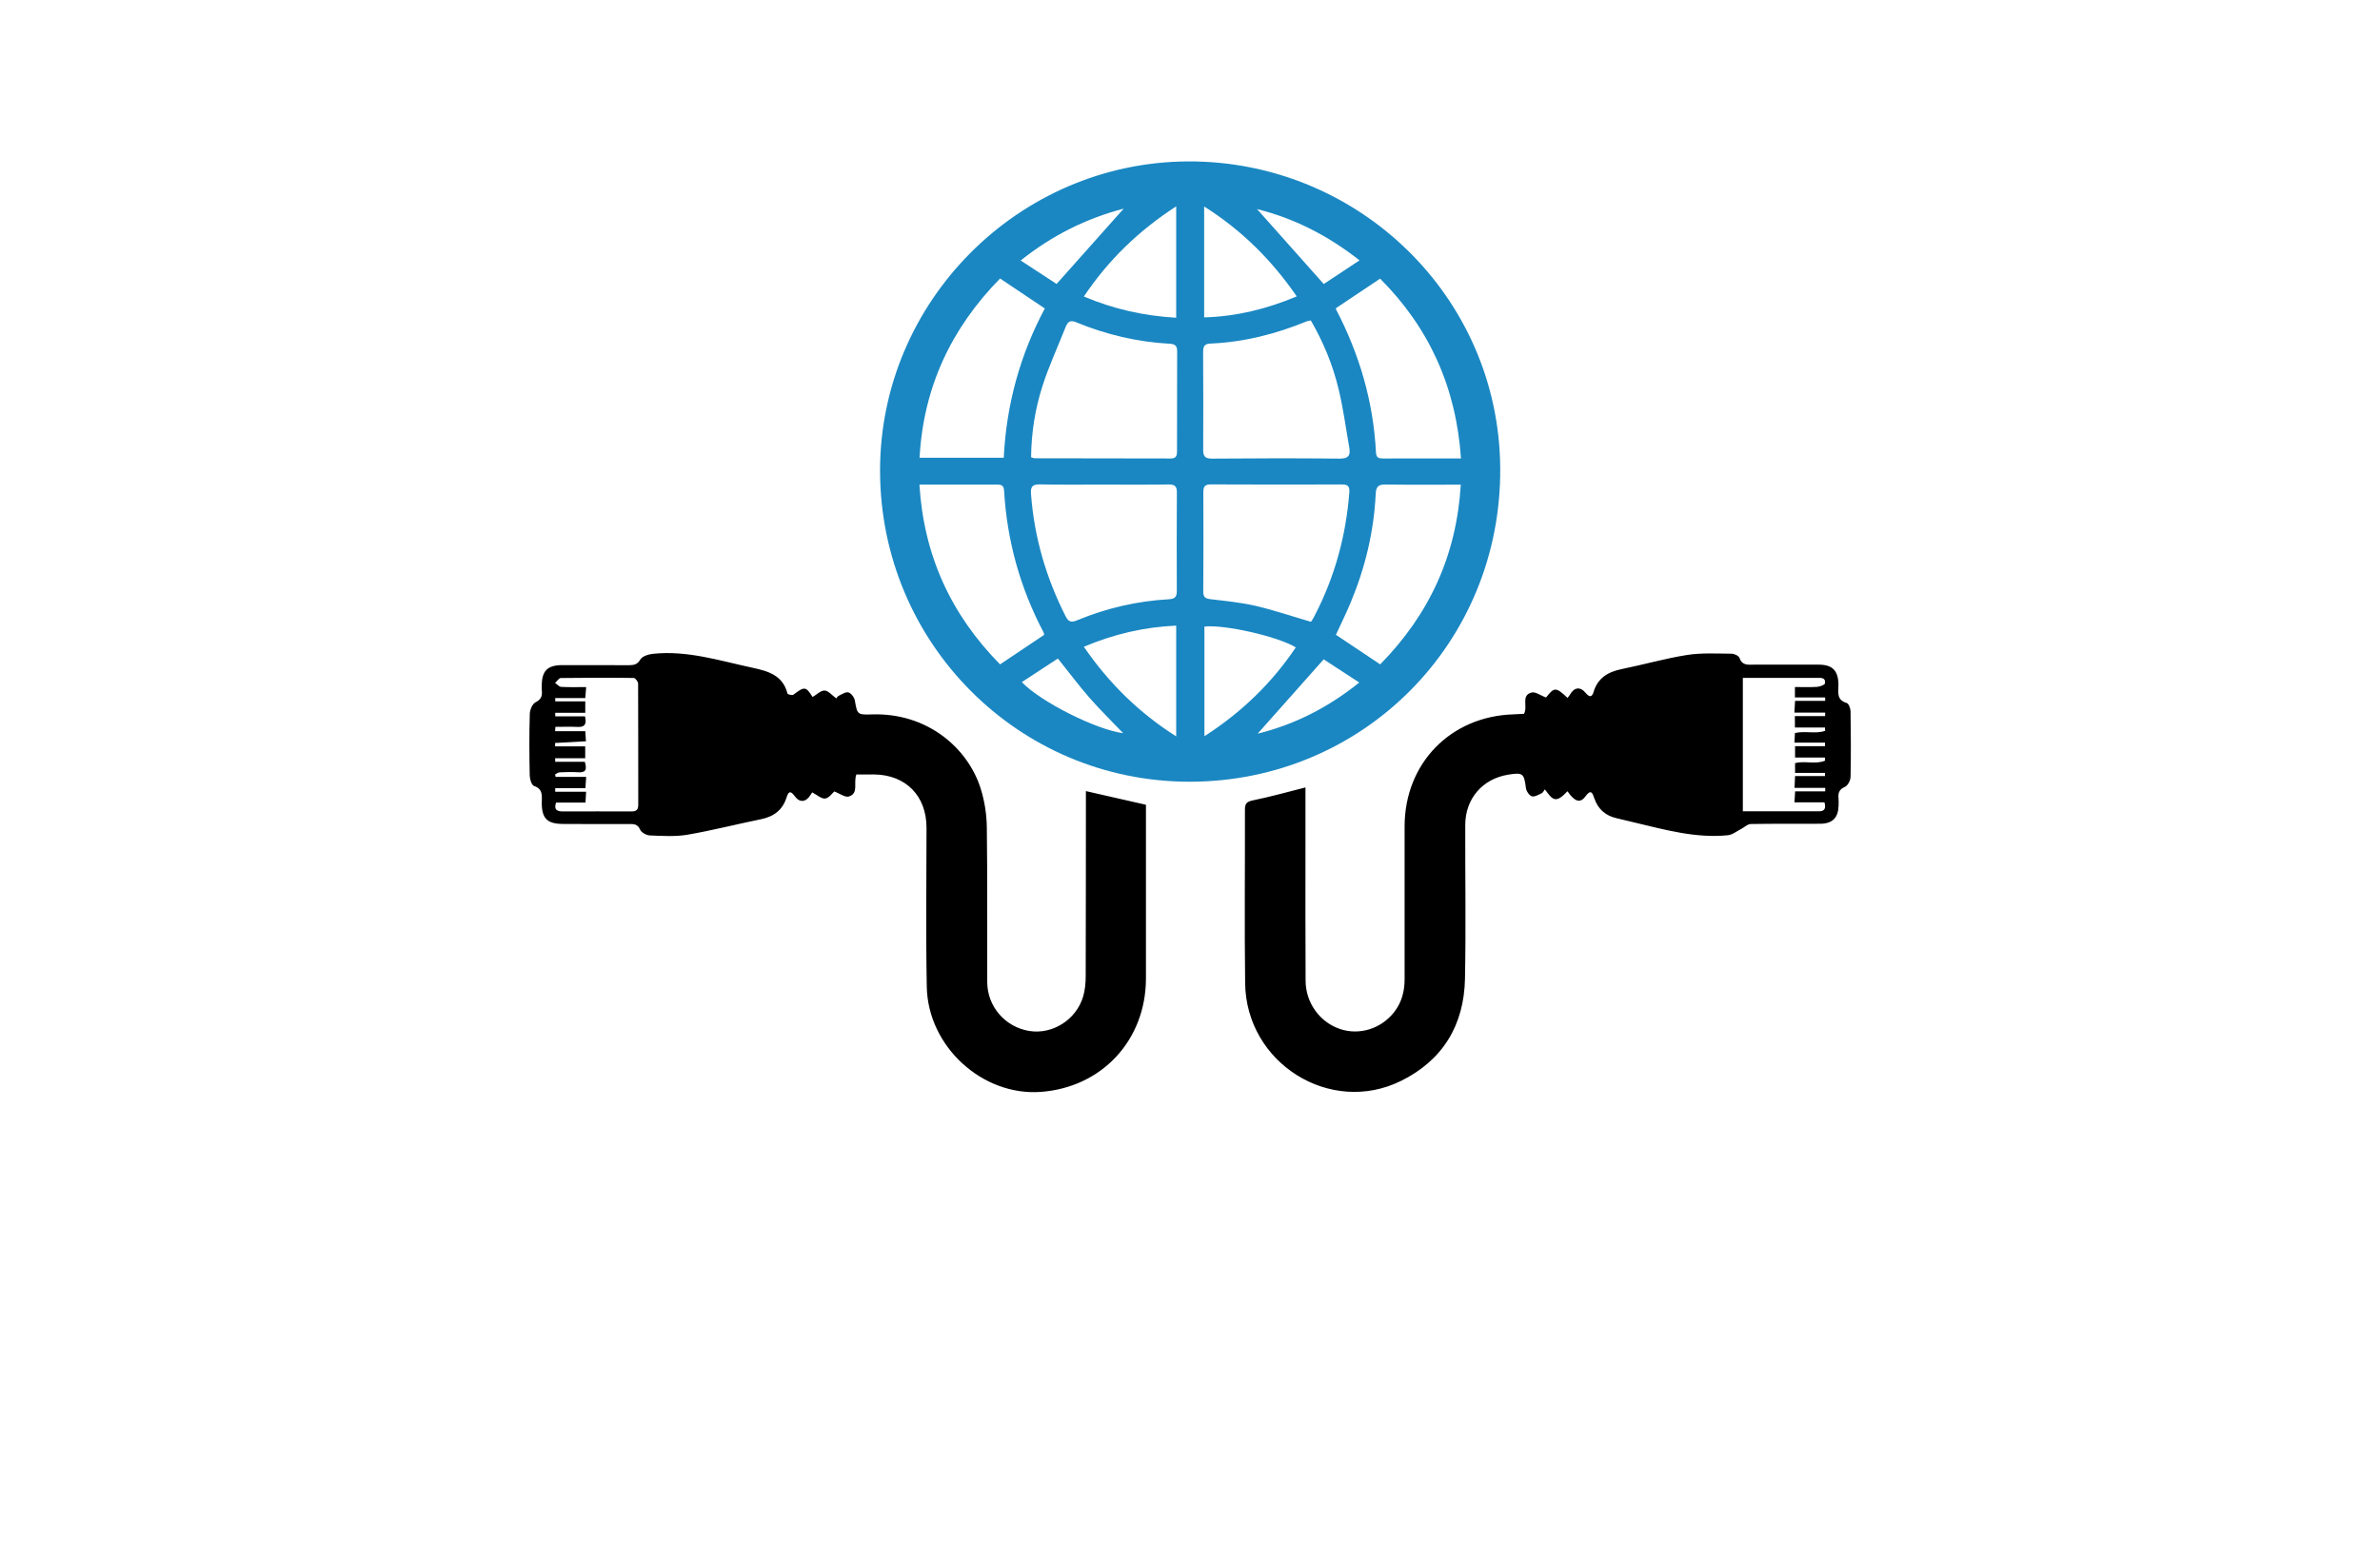 <?xml version="1.0" encoding="utf-8"?>
<!-- Generator: Adobe Illustrator 27.8.1, SVG Export Plug-In . SVG Version: 6.00 Build 0)  -->
<svg version="1.1" xmlns="http://www.w3.org/2000/svg" xmlns:xlink="http://www.w3.org/1999/xlink" x="0px" y="0px"
	 viewBox="0 0 350 230" style="enable-background:new 0 0 350 230;" xml:space="preserve">
<style type="text/css">
	.st0{fill:#CCFFE5;}
	.st1{fill:#1A87C2;}
	.st2{fill:#FFFEE3;}
	.st3{fill:#F8FCE3;}
	.st4{fill:#F1FFE6;}
	.st5{fill:#E1FFEF;}
	.st6{fill:#ADDAD0;}
	.st7{fill:#8DFFE9;}
	.st8{fill:#76DAC8;}
	.st9{fill:#006432;}
	.st10{fill:#0025FF;}
	.st11{fill:#00FF4E;}
	.st12{fill:#00FF85;}
	.st13{fill:#1E0D63;}
	.st14{fill:#FF4848;}
	.st15{fill:#00997C;}
	.st16{fill:#FF00C9;}
	.st17{fill:#00FF5B;}
	.st18{fill:#020044;}
	.st19{fill:#00FFCE;}
	.st20{fill:#00F3FF;}
	.st21{fill:#004437;}
	.st22{fill:#0019FF;}
	.st23{fill:#0031FF;}
	.st24{fill:#00D6AD;}
	.st25{fill:#9FDDFF;}
	.st26{fill:#720021;}
	.st27{fill:#CE7000;}
	.st28{fill:#205104;}
	.st29{fill:#004787;}
	.st30{fill:#FFFFFF;}
	.st31{fill:#EEB0F7;}
	.st32{fill:#004B96;}
	.st33{fill:#701000;}
	.st34{fill-rule:evenodd;clip-rule:evenodd;fill:#FFFF00;}
	.st35{fill-rule:evenodd;clip-rule:evenodd;fill:#68C7FC;}
	.st36{filter:url(#Adobe_OpacityMaskFilter);}
	.st37{fill-rule:evenodd;clip-rule:evenodd;fill:#FFFFFF;}
	
		.st38{mask:url(#earthglobe-b_00000087385483975625957440000004491752639183121025_);fill-rule:evenodd;clip-rule:evenodd;fill:#033D2B;}
	.st39{fill:#00FCFF;}
	.st40{fill:#003EF9;}
	.st41{fill:#001535;}
	.st42{fill:#003A55;}
	.st43{fill:#00FFEC;}
	.st44{fill:#FFFFA1;}
	.st45{fill:#EFFFC2;}
	.st46{fill:#FFD366;}
	.st47{fill:#CCFF73;}
	.st48{fill:#FFECC5;}
	.st49{fill:#DEFFA4;}
	.st50{fill:#CCFBFF;}
	.st51{fill:#FFF171;}
	.st52{fill-rule:evenodd;clip-rule:evenodd;fill:url(#SVGID_1_);}
	.st53{fill-rule:evenodd;clip-rule:evenodd;fill:url(#SVGID_00000114075205973505678890000008568907233261845130_);}
	.st54{fill-rule:evenodd;clip-rule:evenodd;fill:url(#SVGID_00000146468376199383510920000007890798849716248724_);}
	.st55{fill:#1C5D77;}
	.st56{fill:url(#SVGID_00000052803349639925981280000017341968329260604311_);}
	.st57{fill:url(#SVGID_00000075152278001194981770000004429249144408811958_);}
	.st58{fill:#115A77;}
	.st59{fill:url(#SVGID_00000166635295818120360760000001312332772295134359_);}
	.st60{fill:url(#SVGID_00000154405129679827759020000014000587627357765264_);}
	.st61{fill:url(#SVGID_00000103966007705044745050000005708929283631324310_);}
	.st62{fill:url(#SVGID_00000093151656410039282600000011898190822774901926_);}
	.st63{fill:url(#SVGID_00000181061211254424418340000000625855362513139375_);}
	.st64{fill:#00ADEE;}
	.st65{fill:#003454;}
	.st66{fill:#1C75BC;}
	.st67{fill:#EC1A3D;}
	.st68{fill:#115699;}
	.st69{fill:url(#SVGID_00000065053730522828748950000011165869984303927680_);}
	.st70{fill:#1286BC;}
	.st71{fill:#CE3348;}
	.st72{fill:#15A5CF;}
	.st73{fill:url(#SVGID_00000099634676776438441260000012503487271371615142_);}
	.st74{fill:url(#SVGID_00000065073619575145005270000011569530255596625039_);}
	.st75{fill:url(#SVGID_00000181774725354301729270000014707451602565528464_);}
	.st76{fill:url(#SVGID_00000003795866558067811970000002445127777971786662_);}
	.st77{fill:url(#SVGID_00000076573963275096303070000015186789366310800781_);}
	.st78{fill:#27A7BD;}
	.st79{fill:url(#SVGID_00000132783722501376645940000015467672342840626837_);}
	.st80{fill:#0C3366;}
	.st81{fill:#296616;}
	.st82{fill:url(#SVGID_00000054964454343108581880000002940313642354884775_);}
	.st83{fill:#FEFEFE;}
	.st84{fill:url(#SVGID_00000018950740129842369650000006518743327348029881_);}
	.st85{fill:#1F2F6F;}
	.st86{fill:#E22D9E;}
	.st87{fill:#24B6D6;}
	.st88{fill:#4785DF;}
	.st89{fill:#E5A85F;}
	.st90{fill:#B993D5;}
	.st91{fill:url(#SVGID_00000100376707433157046080000012121116203796156550_);}
	.st92{fill:url(#SVGID_00000179636507583752181870000012395423416709642892_);}
	.st93{fill:#BC201C;}
	.st94{fill:#F58622;}
	.st95{fill:#0093EC;}
	.st96{fill:#EA2B1E;}
	.st97{fill:#0370B7;}
	.st98{fill:#52BEE5;}
	.st99{fill:#0C1D54;}
	.st100{fill:url(#SVGID_00000097475549878420598630000004767864954574721431_);}
	.st101{fill:#021AB0;}
	.st102{fill:url(#SVGID_00000085212841667068845470000008394144308056012723_);}
	.st103{fill:#0B5BA1;}
	.st104{fill:#03BCF6;}
	.st105{fill:#12762D;}
	.st106{fill:#04175E;}
	.st107{fill:#1C3256;}
	.st108{fill:url(#SVGID_00000152972403698908432660000010441455552955298699_);}
	.st109{fill:url(#SVGID_00000181800867941112269290000005939414325635905971_);}
	.st110{filter:url(#Adobe_OpacityMaskFilter_00000163771563541537763140000003188631109223879813_);}
	.st111{filter:url(#Adobe_OpacityMaskFilter_00000150091438452967673780000005569367574539166643_);}
	
		.st112{mask:url(#id1_00000146485563377409592040000005772442032840226459_);fill:url(#SVGID_00000053527432330511256920000012482621711061398666_);}
	.st113{fill:url(#SVGID_00000145045424283832909800000010623412238851721359_);}
	.st114{filter:url(#Adobe_OpacityMaskFilter_00000183243711458086069030000015003424210851973529_);}
	.st115{filter:url(#Adobe_OpacityMaskFilter_00000008868041788363566420000003521522391679291816_);}
	
		.st116{mask:url(#id3_00000168109000624740836550000007834763661270834568_);fill:url(#SVGID_00000004536962896994617460000007066508529238967467_);}
	.st117{fill:url(#SVGID_00000059278194123876743840000010683941640643893913_);}
	.st118{fill:url(#SVGID_00000029734291929431604670000008896420276949429694_);}
	.st119{filter:url(#Adobe_OpacityMaskFilter_00000044157366550061212380000011764964629968235957_);}
	.st120{filter:url(#Adobe_OpacityMaskFilter_00000176016673060543303230000006135223442584153999_);}
	
		.st121{mask:url(#id6_00000132796066337860907750000005297968124821667726_);fill:url(#SVGID_00000066493229332276944470000011747864744770964117_);}
	.st122{fill:url(#SVGID_00000060030469677273440900000011452054494499039401_);}
	.st123{fill:#5EFAF7;}
	.st124{fill:url(#SVGID_00000098942563191318663440000002621468906183781532_);}
	.st125{fill:#6C5B8D;}
	.st126{fill:#59B8BD;}
	.st127{fill:#38718C;}
	.st128{fill:#222252;}
	.st129{fill:url(#SVGID_00000123399769549696863650000012339730371906033557_);}
	.st130{fill:url(#SVGID_00000024716519568605020700000015327440598027441568_);}
	.st131{fill:url(#SVGID_00000091720585111474103580000015944075573123113872_);}
	.st132{fill:#26CF70;}
	.st133{fill:#14A3F5;}
	.st134{fill:#FF6633;}
	.st135{fill:url(#SVGID_00000133514817141588954910000001130933538252405427_);}
	.st136{fill:url(#SVGID_00000044178927148932429870000010828667762240606116_);}
	.st137{fill:#2444C6;}
	.st138{fill-rule:evenodd;clip-rule:evenodd;fill:#29AAE3;}
	.st139{fill:#29AAE3;}
	.st140{fill:#FAA800;}
	.st141{fill-rule:evenodd;clip-rule:evenodd;fill:#FAA800;}
	.st142{fill-rule:evenodd;clip-rule:evenodd;}
	.st143{fill-rule:evenodd;clip-rule:evenodd;fill:#00B3E6;}
	.st144{fill:#6FB4CD;}
	.st145{fill:#04D974;}
	.st146{fill:#1FA698;}
	.st147{fill:#147DAC;}
	.st148{fill:#00B3E6;}
	.st149{fill:#0E2838;}
	.st150{fill:url(#SVGID_00000134947275949946072770000005889823885347538573_);}
	.st151{fill:url(#SVGID_00000023979837448554199680000006164424346096661919_);}
	.st152{fill-rule:evenodd;clip-rule:evenodd;fill:#66A30B;}
	.st153{fill-rule:evenodd;clip-rule:evenodd;fill:#04D974;}
	.st154{fill-rule:evenodd;clip-rule:evenodd;fill:#1D83B1;}
	.st155{fill-rule:evenodd;clip-rule:evenodd;fill:#CD0E07;}
	.st156{fill-rule:evenodd;clip-rule:evenodd;fill:#FFC319;}
	.st157{fill:url(#SVGID_00000162341464805045818770000006473779482435387531_);}
</style>
<g id="Layer_1">
</g>
<g id="Layer_2">
</g>
<g id="Layer_3">
</g>
<g id="Layer_4">
</g>
<g id="Layer_5">
</g>
<g id="Layer_6">
</g>
<g id="Layer_7">
</g>
<g id="Layer_8">
</g>
<g id="Layer_9">
</g>
<g id="Layer_10">
</g>
<g id="Layer_11">
</g>
<g id="Layer_12">
</g>
<g id="Layer_13">
</g>
<g id="_x31_-15">
</g>
<g id="Layer_15">
	<g>
		<path class="st1" d="M129.42,69.29c-0.05-24.96,20.39-45.43,45.28-45.55c24.96-0.11,45.72,19.82,45.92,45.04
			c0.21,25.73-20.16,46.18-45.67,46.19C149.78,114.97,129.47,94.59,129.42,69.29z M162.34,71.27
			C162.34,71.27,162.34,71.27,162.34,71.27c-3.14-0.01-6.28,0.04-9.42-0.03c-1.13-0.02-1.38,0.38-1.3,1.42
			c0.47,6.35,2.22,12.32,5.09,17.98c0.44,0.88,0.88,0.92,1.71,0.58c4.32-1.79,8.83-2.83,13.5-3.09c0.92-0.05,1.15-0.41,1.14-1.25
			c-0.02-4.82-0.02-9.63,0.01-14.45c0.01-0.89-0.29-1.19-1.2-1.18C168.71,71.3,165.53,71.27,162.34,71.27z M151.63,67.25
			c0.29,0.09,0.41,0.15,0.53,0.15c6.67,0.01,13.34,0.01,20.01,0.03c0.8,0,0.92-0.42,0.92-1.05c0-4.91,0-9.81,0.02-14.72
			c0-0.75-0.27-1.06-1.05-1.1c-4.76-0.26-9.35-1.33-13.76-3.15c-0.85-0.35-1.25-0.16-1.57,0.64c-1.15,2.91-2.48,5.77-3.43,8.74
			C152.22,60.15,151.67,63.64,151.63,67.25z M192.76,91.44c0,0,0.09-0.04,0.13-0.11c0.18-0.29,0.35-0.59,0.5-0.9
			c2.92-5.66,4.55-11.67,5.04-18.01c0.07-0.97-0.27-1.17-1.14-1.17c-6.41,0.02-12.83,0.02-19.24-0.01c-0.88,0-1.09,0.34-1.09,1.15
			c0.02,4.86,0.03,9.73-0.01,14.59c-0.01,0.87,0.32,1.06,1.11,1.15c2.22,0.26,4.45,0.48,6.62,0.98
			C187.39,89.75,190.04,90.65,192.76,91.44z M192.77,47.13c-0.29,0.06-0.42,0.06-0.54,0.11c-4.58,1.87-9.3,3.09-14.26,3.29
			c-1.02,0.04-1.04,0.64-1.04,1.38c0.02,4.74,0.04,9.48,0.01,14.21c-0.01,0.98,0.26,1.34,1.31,1.33c6.24-0.05,12.49-0.07,18.73,0
			c1.36,0.02,1.65-0.51,1.44-1.65c-0.51-2.88-0.89-5.79-1.58-8.62C196,53.67,194.62,50.33,192.77,47.13z M202.97,97.71
			c7.22-7.35,11.23-16.02,11.85-26.43c-3.84,0-7.45,0.03-11.06-0.02c-1.04-0.02-1.4,0.29-1.45,1.36
			c-0.26,5.55-1.55,10.88-3.69,16.01c-0.67,1.61-1.45,3.18-2.16,4.73C198.64,94.81,200.74,96.22,202.97,97.71z M196.47,45.32
			c0,0.08-0.02,0.13,0,0.17c3.45,6.61,5.51,13.62,5.88,21.08c0.04,0.81,0.49,0.87,1.11,0.86c2.46-0.01,4.91-0.01,7.37-0.01
			c1.28,0,2.56,0,4.02,0c-0.71-10.45-4.65-19.18-11.89-26.44C200.75,42.46,198.64,43.87,196.47,45.32z M147.07,40.96
			c-7.17,7.31-11.27,15.97-11.84,26.36c4.19,0,8.25,0,12.38,0c0.39-7.85,2.41-15.16,6.04-21.95
			C151.38,43.85,149.27,42.44,147.07,40.96z M147.07,97.71c2.27-1.52,4.37-2.93,6.48-4.34c-0.03-0.14-0.03-0.28-0.09-0.38
			c-3.44-6.52-5.37-13.47-5.8-20.83c-0.05-0.92-0.57-0.89-1.2-0.89c-3.01,0.01-6.02,0-9.04,0c-0.67,0-1.35,0-2.21,0
			C135.85,81.72,139.87,90.41,147.07,97.71z M172.97,46.73c0-5.5,0-10.83,0-16.38c-5.52,3.58-9.97,7.88-13.58,13.26
			C163.83,45.48,168.23,46.45,172.97,46.73z M159.39,95.12c3.67,5.34,8.07,9.68,13.58,13.18c0-5.56,0-10.86,0-16.29
			C168.23,92.22,163.81,93.26,159.39,95.12z M190.7,43.59c-3.74-5.41-8.12-9.75-13.62-13.22c0,5.6,0,10.91,0,16.31
			C181.82,46.54,186.23,45.46,190.7,43.59z M177.12,92.15c0,5.37,0,10.65,0,16.13c5.49-3.54,9.91-7.82,13.44-13.07
			C187.87,93.59,180.04,91.82,177.12,92.15z M150.1,38.31c1.98,1.29,3.75,2.45,5.28,3.45c3.39-3.81,6.59-7.4,9.87-11.08
			C159.74,32.14,154.8,34.57,150.1,38.31z M184.86,30.75c3.23,3.63,6.46,7.27,9.81,11.02c1.6-1.06,3.34-2.21,5.26-3.48
			C195.24,34.6,190.3,32.11,184.86,30.75z M194.66,96.97c-3.34,3.76-6.54,7.36-9.71,10.93c5.39-1.33,10.32-3.81,14.94-7.52
			C197.95,99.12,196.21,97.98,194.66,96.97z M165.17,107.83c-1.66-1.74-3.38-3.42-4.96-5.22c-1.58-1.81-3.02-3.74-4.64-5.76
			c-1.73,1.13-3.49,2.29-5.3,3.47C153.08,103.26,161.26,107.33,165.17,107.83z"/>
		<path d="M125.94,113.9c-0.48,1.21,0.4,2.76-1.1,3.24c-0.56,0.18-1.36-0.45-2.15-0.74c-0.3,0.25-0.78,0.98-1.34,1.04
			c-0.55,0.07-1.19-0.53-1.91-0.9c0,0-0.14,0.19-0.26,0.39c-0.64,1.04-1.56,1.17-2.27,0.21c-0.59-0.79-0.91-0.9-1.24,0.14
			c-0.57,1.82-1.84,2.8-3.7,3.19c-3.62,0.74-7.21,1.66-10.85,2.29c-1.8,0.31-3.7,0.18-5.54,0.11c-0.51-0.02-1.26-0.42-1.44-0.84
			c-0.36-0.86-0.94-0.84-1.65-0.84c-3.23,0.01-6.46,0.01-9.69-0.01c-2.33-0.01-3.12-0.8-3.13-3.08c0-1,0.24-2.04-1.14-2.51
			c-0.36-0.12-0.62-1.01-0.63-1.55c-0.06-3.01-0.08-6.03,0.01-9.05c0.02-0.6,0.38-1.47,0.84-1.7c0.84-0.42,1.01-0.94,0.93-1.72
			c-0.02-0.26-0.01-0.52-0.01-0.78c0.02-2.13,0.84-2.96,3-2.97c3.27-0.01,6.55,0,9.82,0.01c0.71,0,1.23-0.08,1.68-0.84
			c0.29-0.48,1.18-0.76,1.84-0.83c5.08-0.54,9.88,1.03,14.75,2.07c2.28,0.49,4.37,1.13,5.04,3.76c0.03,0.14,0.7,0.31,0.86,0.19
			c1.65-1.25,1.83-1.25,2.84,0.33c0.59-0.34,1.19-0.97,1.76-0.95c0.56,0.02,1.09,0.7,1.73,1.16c0.03-0.04,0.16-0.29,0.35-0.39
			c0.47-0.22,1.04-0.61,1.44-0.49c0.4,0.12,0.85,0.73,0.93,1.18c0.37,2.05,0.33,2.12,2.52,2.05c8.11-0.26,14.11,4.92,15.99,10.92
			c0.57,1.82,0.88,3.79,0.9,5.7c0.1,7.58,0.03,15.16,0.06,22.75c0.01,3.61,2.67,6.63,6.2,7.19c3.4,0.54,6.87-1.64,7.9-5.05
			c0.29-0.97,0.38-2.03,0.38-3.06c0.03-8.57,0.02-17.15,0.03-25.72c0-0.47,0-0.94,0-1.45c2.95,0.67,5.79,1.32,8.83,2.01
			c0,0.34,0,0.8,0,1.25c0,8.1,0.01,16.2,0,24.3c-0.01,9.06-6.49,16.04-15.5,16.68c-8.56,0.61-16.56-6.67-16.73-15.46
			c-0.15-7.79-0.04-15.59-0.04-23.39c0-4.69-3.04-7.79-7.72-7.84C127.67,113.9,126.81,113.9,125.94,113.9z M81.68,106.9
			c-0.02,0.21-0.03,0.43-0.05,0.64c1.45,0,2.9,0,4.44,0c0.04,0.63,0.07,1.03,0.1,1.48c-1.59,0.09-3.07,0.17-4.54,0.25
			c0,0.17,0.01,0.34,0.01,0.5c1.46,0,2.91,0,4.42,0c0,0.65,0,1.08,0,1.75c-1.55,0-2.99,0-4.42,0c0,0.17,0.01,0.35,0.01,0.52
			c1.48,0,2.97,0,4.35,0c0.4,1.27,0.02,1.61-0.98,1.54c-0.9-0.06-1.81-0.03-2.71,0.01c-0.23,0.01-0.45,0.19-0.67,0.29
			c0.02,0.13,0.04,0.25,0.06,0.38c1.46,0,2.93,0,4.5,0c-0.04,0.63-0.07,1.03-0.11,1.66c-1.56,0-3,0-4.44,0c0,0.17,0,0.34,0,0.52
			c1.48,0,2.96,0,4.54,0c-0.04,0.69-0.06,1.1-0.09,1.6c-1.53,0-2.94,0-4.33,0c-0.37,1.11,0.22,1.3,1.02,1.3
			c3.36,0,6.72-0.02,10.08,0c0.7,0,0.99-0.23,0.99-0.97c-0.01-5.95,0.01-11.89-0.02-17.84c0-0.29-0.42-0.82-0.65-0.82
			c-3.57-0.05-7.15-0.04-10.72,0.01c-0.28,0-0.56,0.47-0.84,0.72c0.3,0.2,0.59,0.57,0.9,0.58c1.18,0.07,2.37,0.03,3.67,0.03
			c-0.05,0.59-0.08,0.99-0.13,1.62c-1.55,0-2.99,0-4.42,0c0,0.16,0.01,0.32,0.01,0.48c1.45,0,2.9,0,4.41,0c0,0.64,0,1.03,0,1.68
			c-1.55,0-2.98,0-4.42,0c0,0.18,0.01,0.35,0.01,0.53c1.48,0,2.96,0,4.37,0c0.29,1.25-0.13,1.6-1.09,1.55
			C83.84,106.86,82.76,106.9,81.68,106.9z M191.98,115.81c0,2.95,0,5.88,0,8.8c0,6.55-0.02,13.09,0.02,19.64
			c0.02,3.25,2.08,6.08,5.07,7.09c2.86,0.96,6.05-0.04,7.97-2.51c1.1-1.42,1.52-3.05,1.52-4.83c-0.01-7.49-0.01-14.99,0-22.48
			c0.01-9.25,6.76-16.18,16.01-16.46c0.55-0.02,1.09-0.06,1.55-0.08c0.6-1.09-0.48-2.69,1.1-3.13c0.57-0.16,1.36,0.45,2.14,0.73
			c1.21-1.54,1.44-1.56,3.16,0.06c0.1-0.13,0.21-0.25,0.29-0.38c0.67-1.19,1.55-1.35,2.39-0.34c0.55,0.66,0.91,0.64,1.15-0.15
			c0.62-2.09,2.15-2.96,4.15-3.37c3.2-0.65,6.36-1.56,9.58-2.07c2.15-0.34,4.38-0.2,6.57-0.19c0.4,0,1.05,0.31,1.16,0.63
			c0.39,1.12,1.23,0.99,2.09,0.98c3.19-0.01,6.37,0,9.56,0c2.02,0,2.87,0.88,2.9,2.92c0.01,1.07-0.35,2.27,1.22,2.72
			c0.28,0.08,0.55,0.78,0.56,1.2c0.05,3.23,0.07,6.46,0,9.69c-0.01,0.5-0.41,1.26-0.82,1.44c-0.86,0.37-1.03,0.91-0.95,1.71
			c0.04,0.34,0.01,0.69,0.01,1.03c-0.04,1.81-0.89,2.68-2.72,2.69c-3.4,0.02-6.81-0.02-10.21,0.04c-0.47,0.01-0.93,0.49-1.4,0.73
			c-0.65,0.33-1.29,0.86-1.97,0.92c-4.72,0.47-9.22-0.81-13.74-1.88c-0.88-0.21-1.75-0.43-2.63-0.63c-1.6-0.37-2.68-1.31-3.23-2.86
			c-0.29-0.84-0.49-1.49-1.35-0.32c-0.76,1.03-1.57,0.75-2.62-0.78c-1.72,1.84-2.16,1.32-3.32-0.28c-0.17,0.21-0.28,0.48-0.47,0.57
			c-0.47,0.22-1.06,0.58-1.46,0.45c-0.39-0.13-0.8-0.76-0.86-1.22c-0.27-2.15-0.44-2.32-2.66-1.95c-3.75,0.63-6.25,3.54-6.26,7.38
			c-0.02,7.54,0.11,15.08-0.04,22.61c-0.13,6.81-3.25,12-9.41,15.04c-10.4,5.14-22.76-2.6-22.92-14.34
			c-0.11-8.53-0.01-17.06-0.03-25.58c0-0.85,0.26-1.14,1.12-1.33C186.73,117.21,189.26,116.5,191.98,115.81z M263.95,105.32
			c1.55,0,3,0,4.45,0c0-0.17,0.01-0.35,0.01-0.52c-1.48,0-2.95,0-4.53,0c0.04-0.69,0.06-1.09,0.1-1.72c1.55,0,2.99,0,4.43,0
			c0-0.17-0.01-0.34-0.01-0.51c-1.48,0-2.96,0-4.44,0c0-0.64,0-1.02,0-1.53c1.12,0,2.19,0.05,3.25-0.02
			c0.42-0.03,1.14-0.29,1.17-0.52c0.12-0.92-0.66-0.8-1.24-0.8c-2.84-0.01-5.68,0-8.52,0c-0.75,0-1.51,0-2.32,0
			c0,6.65,0,13.08,0,19.62c3.82,0,7.52,0,11.21,0c0.8,0,1.05-0.42,0.79-1.32c-1.44,0-2.88,0-4.41,0c0.04-0.57,0.06-0.97,0.1-1.61
			c1.53,0,2.98,0,4.42,0c0-0.17,0-0.34,0.01-0.52c-1.48,0-2.95,0-4.52,0c0.03-0.69,0.05-1.09,0.08-1.73c1.53,0,2.96,0,4.4,0
			c0-0.16,0-0.31,0-0.47c-1.45,0-2.9,0-4.4,0c0-0.63,0-1.03,0-1.44c1.48-0.37,3.03,0.23,4.41-0.36c-0.01-0.15-0.01-0.31-0.02-0.46
			c-1.46,0-2.91,0-4.39,0c0-0.63,0-1.04,0-1.67c1.51,0,2.96,0,4.4,0c0-0.17,0-0.35,0-0.52c-1.47,0-2.94,0-4.49,0
			c0.03-0.66,0.05-1.03,0.07-1.41c1.5-0.36,3.04,0.17,4.44-0.33c-0.01-0.16-0.01-0.32-0.02-0.48c-1.46,0-2.92,0-4.42,0
			C263.95,106.39,263.95,106.01,263.95,105.32z"/>
	</g>
</g>
</svg>
